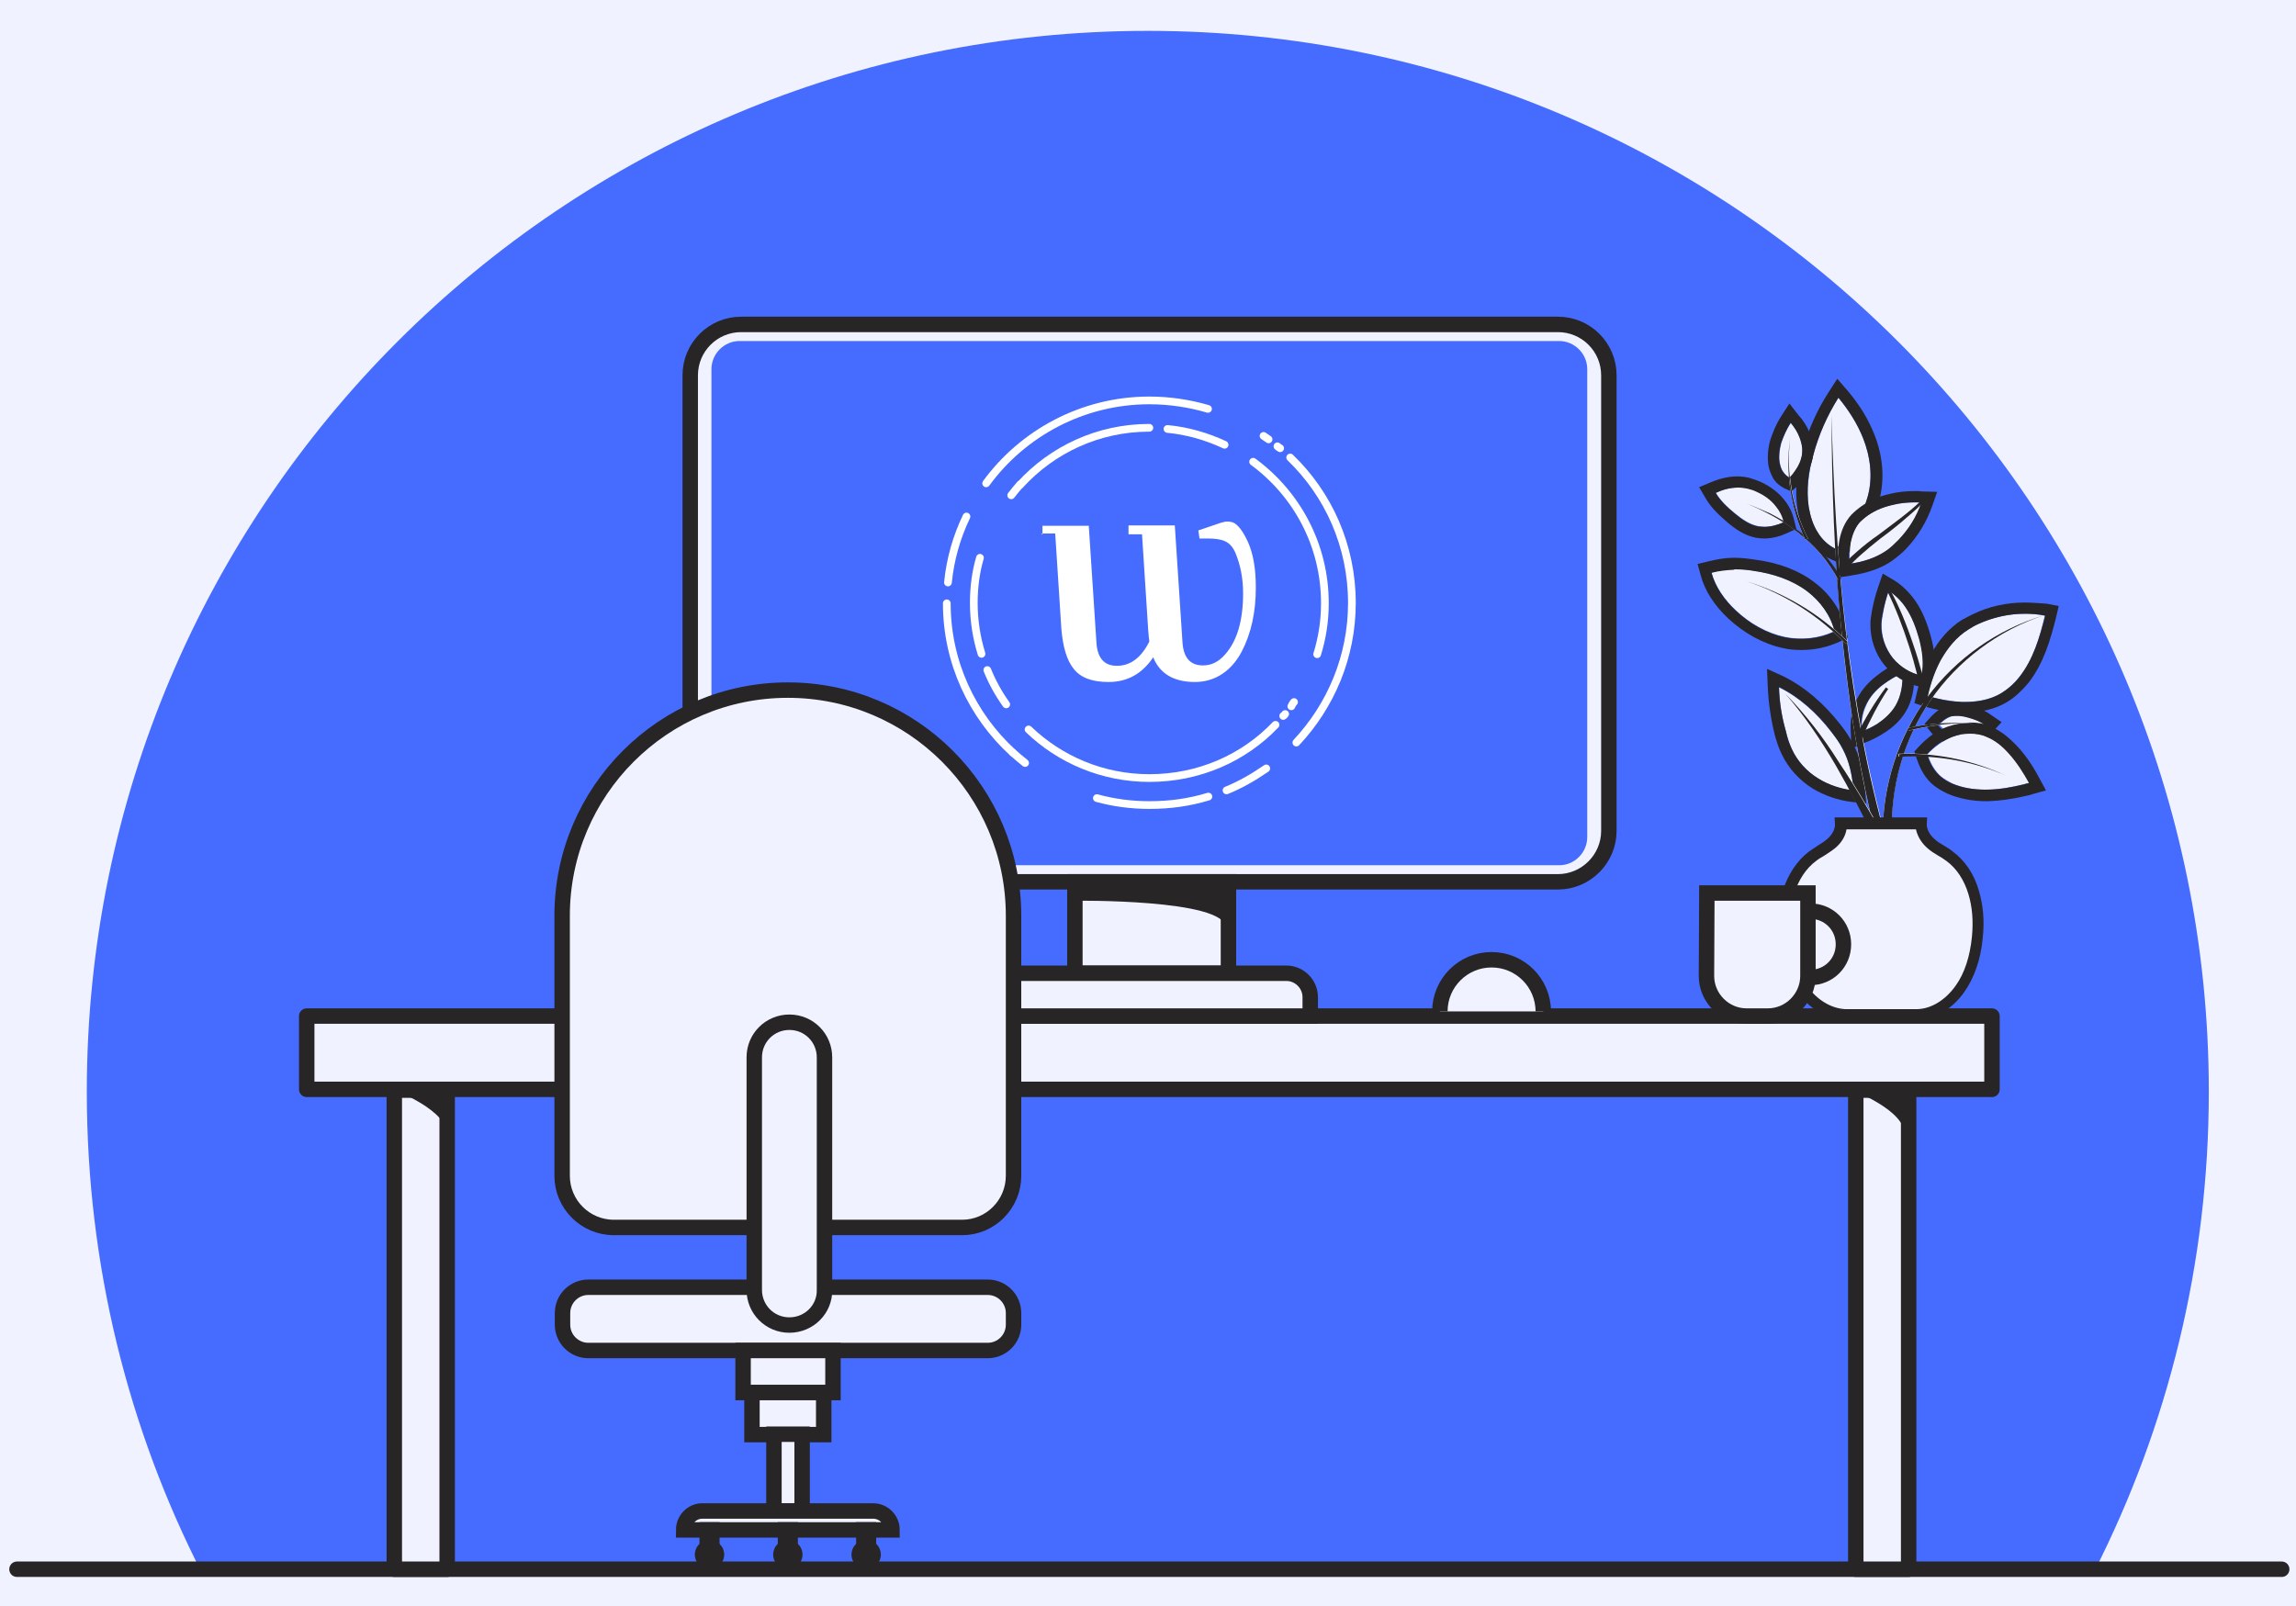 <?xml version="1.0" encoding="utf-8"?>
<!-- Generator: Adobe Illustrator 26.4.1, SVG Export Plug-In . SVG Version: 6.00 Build 0)  -->
<svg version="1.1" id="Calque_1" xmlns="http://www.w3.org/2000/svg" xmlns:xlink="http://www.w3.org/1999/xlink" x="0px" y="0px"
	 viewBox="0 0 595.1 416.4" style="enable-background:new 0 0 595.1 416.4;" xml:space="preserve">
<style type="text/css">
	.st0{fill:#F0F3FF;}
	.st1{fill:url(#SVGID_1_);}
	.st2{fill:url(#SVGID_00000034792491720715403770000010191040163337384613_);}
	.st3{fill:#466BFF;}
	.st4{fill:none;stroke:#81ABFF;stroke-width:5;stroke-miterlimit:10;}
	.st5{fill:#81ABFF;}
	.st6{clip-path:url(#SVGID_00000062887003569447753260000005565625542696134047_);fill:#81ABFF;}
	.st7{clip-path:url(#SVGID_00000120522379619073318040000012276035797027653564_);}
	.st8{enable-background:new    ;}
	.st9{fill:none;stroke:#272525;stroke-width:4;stroke-linecap:round;stroke-linejoin:round;stroke-miterlimit:10;}
	.st10{fill:#F0F3FF;stroke:#272525;stroke-width:4;stroke-linecap:round;stroke-linejoin:round;stroke-miterlimit:10;}
	.st11{fill:#F0F3FF;stroke:#272525;stroke-width:4;stroke-miterlimit:10;}
	.st12{fill:#FFFFFF;stroke:#272525;stroke-width:4;stroke-miterlimit:10;}
	.st13{fill:#272525;}
	.st14{fill:none;stroke:#FFFFFF;stroke-width:2;stroke-linecap:round;stroke-linejoin:round;stroke-miterlimit:10;}
	.st15{fill:#FFFFFF;}
	.st16{fill:none;stroke:#272525;stroke-width:4;stroke-miterlimit:10;}
	.st17{fill:none;stroke:#466BFF;stroke-width:2;stroke-linecap:round;stroke-linejoin:round;stroke-miterlimit:10;}
</style>
<rect x="-785.4" y="-268.2" class="st0" width="1920" height="1080"/>
<linearGradient id="SVGID_1_" gradientUnits="userSpaceOnUse" x1="1880.542" y1="288.235" x2="2779.795" y2="507.928" gradientTransform="matrix(1 0 0 1 0 288)">
	<stop  offset="0" style="stop-color:#FFFFFF"/>
	<stop  offset="1" style="stop-color:#466BFF"/>
</linearGradient>
<path class="st1" d="M2373.3,434.8c0,0-314.2,93.5-317.1,191.2c-2.9,97.7,311.8,191.5,402.3,210.1c12.6,2.6,20.1,7.4,23.6,14.1
	c21.5,40.9-170.7,124-162.6,202.4c3.2,30.7,37.2,66.9,154.5,101.3c76.1,15.7,152.2,31.5,228.4,47.2c0.3-285.5,0.7-571.1,1-856.6
	L2373.3,434.8z"/>
<linearGradient id="SVGID_00000077305241116753635420000014744982908104273309_" gradientUnits="userSpaceOnUse" x1="-611.074" y1="1024.995" x2="-35.742" y2="1024.995" gradientTransform="matrix(1 0 0 1 0 288)">
	<stop  offset="0" style="stop-color:#FFFFFF"/>
	<stop  offset="1" style="stop-color:#466BFF"/>
</linearGradient>
<path style="fill:url(#SVGID_00000077305241116753635420000014744982908104273309_);" d="M-582.4,1346
	c-2.9-224,0.7-244.1-28.7-471.1c17.3,46.4,75.5,225.1,134.9,280.9c42.2,39.6,80.1,57.6,130.9,83c194.6,97.3,292.2,146.7,304.5,183.7
	c32.1,96-93.8,253.2-244.1,307c-137.3,49.3-246,0.3-283.1-15.9C-574.8,1483.7-573.7,1584.4-582.4,1346z"/>
<path class="st3" d="M-124.3,1384.5c-12.9-432,216.9-248.2,115.5-364.9c24,100.6-45.3-220.8,63.2-173.6c131,57,257.4-46.1,307,12.6
	c60.1,71.1-206.2,168-263,257.6c-37,58.3,74.7,193.5,56.6,208C55.7,1403.9-73.1,1392.1-124.3,1384.5z"/>
<path class="st3" d="M1500.9,487.5c-23.4,89.7,231.6,165.5,339.9,218.3c5.5,2.7,9.3,6.1,11.7,10.3
	c48.1,82.8-302.4,356.2-257.5,428.7c10.2,16.5,46.2,30.2,182.2-9.3c89.9-26.2,179.8-52.5,269.7-78.7c0.3-289.1,0.6-578.3,0.9-867.4
	C2047.8,189.3,1524.3,397.8,1500.9,487.5z"/>
<path class="st4" d="M2399.5-462.4c0,0-397.3,283-329.3,407.7S2480,70,2549.1,219.3"/>
<path class="st4" d="M-344.5-1126.3c0,0,604.7,194.6,492.9,355.4s-492.9,239.4-492.9,239.4"/>
<g>
	<path class="st5" d="M2181.6-1333.2c-2,10.6-3.1,29.2,8,35.7c13.3,7.8,43.7-4.9,56.2-6.6c40.3-5.5,68.1,17.1,104.9,29.7
		c11.8,4.1,28.6-0.1,37.1-9.8c17.6-20.2-5.3-44.3-21.5-54.1c-17-10.3-37-18-45.1-38.1c-5.8-14.3-8.2-23.8-26.7-23
		C2256-1397.7,2189.8-1377,2181.6-1333.2z"/>
</g>
<ellipse class="st5" cx="1060" cy="-1001.4" rx="24.7" ry="16.9"/>
<ellipse class="st5" cx="-278.6" cy="-1211.4" rx="24.7" ry="16.9"/>
<ellipse class="st5" cx="657.5" cy="-1205.6" rx="16.9" ry="11.5"/>
<g>
	<g>
		<defs>
			<rect id="SVGID_00000183939516272972887700000004645023973645823417_" x="-407.6" y="-1680.5" width="1920" height="1080"/>
		</defs>
		<clipPath id="SVGID_00000062166956715256690310000014304660870928278153_">
			<use xlink:href="#SVGID_00000183939516272972887700000004645023973645823417_"  style="overflow:visible;"/>
		</clipPath>
		<path style="clip-path:url(#SVGID_00000062166956715256690310000014304660870928278153_);fill:#81ABFF;" d="M1283.5-1196.4
			c88.3,16,225.4,20.1,260.6-120.7c35.2-140.7,43-207.7,3.7-256.2s-227.7-65.1-205.5,55.7c22.3,120.8-143.7,82.2-135.3,146.3
			S1220.7-1207.8,1283.5-1196.4z"/>
	</g>
</g>
<g>
	<defs>
		<rect id="SVGID_00000114754436967060672050000001072152875591938178_" x="-1146.3" y="-1453.7" width="2090.7" height="1080"/>
	</defs>
	<clipPath id="SVGID_00000123408688373421140930000011436362407774497713_">
		<use xlink:href="#SVGID_00000114754436967060672050000001072152875591938178_"  style="overflow:visible;"/>
	</clipPath>
	<g style="clip-path:url(#SVGID_00000123408688373421140930000011436362407774497713_);">
		<path class="st5" d="M-1216.8-1055c-16.7,31.6-35.8,61.9-36.7,98.3c-1.3,51.4,25.7,92.4,80.6,106.8c28.1,7.4,57.3,9.8,85.6,16.8
			c23.3,5.8,45.5,14.4,68.4,21.3c32.3,9.9,65.1,13.9,94.6-4.3c31.7-19.5,36.8-67.4,32.2-99.1c-5.8-40.5-26.5-122.5-80.9-128.2
			c-31.7-3.3-60.5,0-73.3-31.5c-5.7-14.2-8.7-43.9-32.3-40.7C-1128.5-1108.7-1192-1102.4-1216.8-1055z"/>
	</g>
</g>
<path class="st3" d="M-736.3,711.7"/>
<circle class="st3" cx="1057.9" cy="1198" r="50"/>
<circle class="st3" cx="1006" cy="1076.5" r="142.4"/>
<circle class="st0" cx="1065.6" cy="1119.2" r="88.5"/>
<circle class="st3" cx="1066.7" cy="1122.3" r="69.3"/>
<circle class="st0" cx="985.1" cy="1146.3" r="100.1"/>
<circle class="st3" cx="982.1" cy="1141.3" r="53.9"/>
<g class="st8">
	<path class="st3" d="M-1141.4,92.9v-2.8h16.8c14.6,0,21.9,4.4,21.9,13.3c0,6.1-3.6,10.1-10.8,12v0.5c8.6,1.3,12.9,4.8,12.9,10.6
		c0,4.2-1.9,7.3-5.7,9.4c-3.8,2.1-9.2,3.1-16.1,3.1h-18.9v-2.8h4.2V92.9H-1141.4z M-1124.7,92.9h-2v21.6h2c3.3,0,6-1,8.2-2.9
		c2.2-2,3.2-4.6,3.2-8c0-3.4-1.1-6-3.2-7.9C-1118.7,93.8-1121.4,92.9-1124.7,92.9z M-1123.2,117.2h-3.5v19.1h3.5
		c3.4,0,6.1-0.8,8.4-2.5c2.2-1.7,3.4-4,3.4-7c0-3-1.1-5.3-3.4-7C-1117.1,118-1119.9,117.2-1123.2,117.2z"/>
	<path class="st3" d="M-1092.7,92.9v-2.8h20.2v2.8h-4.9v43.3h4.9v2.8h-20.2v-2.8h4.9V92.9H-1092.7z"/>
	<path class="st3" d="M-1032,139h-31.3v-2.8h4.2V92.9h-4.2v-2.8h30c1,0,1.8,0,2.3,0.1s0.9,0.3,1.4,0.8c0.4,0.4,0.6,1.1,0.6,2.1
		l-1.9,11.7h-2.7l-1.4-6.9c-0.4-2.1-1.2-3.4-2.3-4c-1.1-0.6-3.2-0.9-6.3-0.9h-4.9v23.9h16.1v3.1h-16.1v16.3h6.3c3,0,5.1-0.3,6.2-0.9
		c1.1-0.6,1.9-2,2.4-4l1.4-6.2h2.7l1.9,11c0,0.9-0.2,1.6-0.6,2.1c-0.4,0.4-0.9,0.7-1.4,0.8S-1031,139-1032,139z"/>
	<path class="st3" d="M-1020,139v-2.8h4.2V92.9h-4.2v-2.8h16.3l20,39.3V92.9h-4.2v-2.8h13.3v2.8h-4.2V139h-11.1l-21-41.3v38.5h4.2
		v2.8H-1020z"/>
	<path class="st3" d="M-968.7,92.9v-2.8h14.7l2.4,37.4c0.3,4.7,2.5,7.1,6.5,7.1c3,0,5.6-1.1,7.8-3.4c4.3-4.4,6.4-10.9,6.4-19.5
		c0-4.8-0.8-9.1-2.5-12.8c-0.8-1.9-1.9-3.1-3.3-3.7c-1.4-0.6-3.1-0.9-5.4-0.9h-2.7l-0.4-2.6l7.3-2.4c0.8-0.2,1.5-0.3,2.1-0.3
		c0.6,0,1.1,0.1,1.5,0.3c1.7,0.7,3.3,2.8,5,6.4c1.6,3.6,2.4,8.3,2.4,14.3c0,7.7-1.7,14.5-5,20.5c-1.6,2.9-3.7,5.2-6.5,6.9
		c-2.7,1.7-5.8,2.6-9.3,2.6c-5.1,0-8.8-1.4-11-4.1c-2.2-2.7-3.5-7-3.9-12.6l-2-30.4H-968.7z"/>
	<path class="st3" d="M-886.4,139h-31.3v-2.8h4.2V92.9h-4.2v-2.8h30c1,0,1.8,0,2.3,0.1c0.5,0.1,0.9,0.3,1.4,0.8
		c0.4,0.4,0.6,1.1,0.6,2.1l-1.9,11.7h-2.7l-1.4-6.9c-0.4-2.1-1.2-3.4-2.3-4c-1.1-0.6-3.2-0.9-6.3-0.9h-4.9v23.9h16.1v3.1h-16.1v16.3
		h6.3c3,0,5.1-0.3,6.2-0.9c1.1-0.6,1.9-2,2.4-4l1.4-6.2h2.7l1.9,11c0,0.9-0.2,1.6-0.6,2.1c-0.4,0.4-0.9,0.7-1.4,0.8
		C-884.6,139-885.4,139-886.4,139z"/>
	<path class="st3" d="M-874.5,139v-2.8h4.2V92.9h-4.2v-2.8h16.3l20,39.3V92.9h-4.2v-2.8h13.3v2.8h-4.2V139h-11.1l-21-41.3v38.5h4.2
		v2.8H-874.5z"/>
	<path class="st3" d="M-791,92.9v-2.8h13.3v2.8h-4.2v29.3c0,3.4-0.5,6.2-1.5,8.7c-1,2.4-2.4,4.3-4.2,5.6c-3.3,2.4-7.4,3.6-12.4,3.6
		c-4.9,0-9.1-1.2-12.5-3.7c-1.8-1.3-3.2-3.1-4.3-5.5c-1-2.4-1.5-5.3-1.5-8.7V92.9h-4.2v-2.8h18.9v2.8h-4.2v31.4c0,3.6,1,6.4,2.9,8.4
		s4.4,2.9,7.2,2.9s5.4-1,7.5-3c2.2-2,3.2-4.8,3.2-8.3V92.9H-791z"/>
	<path class="st3" d="M-739.8,139h-31.3v-2.8h4.2V92.9h-4.2v-2.8h30c1,0,1.8,0,2.3,0.1c0.5,0.1,0.9,0.3,1.4,0.8
		c0.4,0.4,0.6,1.1,0.6,2.1l-1.9,11.7h-2.7l-1.4-6.9c-0.4-2.1-1.2-3.4-2.3-4c-1.1-0.6-3.2-0.9-6.3-0.9h-4.9v23.9h16.1v3.1h-16.1v16.3
		h6.3c3,0,5.1-0.3,6.2-0.9c1.1-0.6,1.9-2,2.4-4l1.4-6.2h2.7l1.9,11c0,0.9-0.2,1.6-0.6,2.1c-0.4,0.4-0.9,0.7-1.4,0.8
		C-738,139-738.8,139-739.8,139z"/>
	<path class="st3" d="M-726.3,138.5c-1-1-1.6-2.3-1.6-3.8c0-1.5,0.5-2.8,1.6-3.8c1-1,2.3-1.6,3.8-1.6c1.5,0,2.8,0.5,3.8,1.6
		c1,1,1.6,2.3,1.6,3.8c0,1.5-0.5,2.8-1.6,3.8c-1,1-2.3,1.6-3.8,1.6C-724,140.1-725.2,139.5-726.3,138.5z"/>
</g>
<path class="st3" d="M52.6,408.3c-19.3-37.6-30.1-80.2-30.1-125.3c0-151.9,123.1-275,275-275s275,123.1,275,275
	c0,44.7-10.7,86.9-29.6,124.2"/>
<line class="st9" x1="4.4" y1="406.8" x2="591.4" y2="406.8"/>
<rect x="79.5" y="263.4" class="st10" width="436.8" height="19"/>
<rect x="102.2" y="282.6" class="st10" width="13.7" height="124.2"/>
<rect x="481" y="282.6" class="st10" width="13.7" height="124.2"/>
<path class="st11" d="M403.8,228.6H192.1c-7.3,0-13.2-5.9-13.2-13.2V97.3c0-7.3,5.9-13.2,13.2-13.2h211.7c7.3,0,13.2,5.9,13.2,13.2
	v118.1C417,222.7,411,228.6,403.8,228.6z"/>
<path class="st3" d="M404.2,224.3H191.7c-4,0-7.3-3.3-7.3-7.3V95.7c0-4,3.3-7.3,7.3-7.3h212.4c4,0,7.3,3.3,7.3,7.3V217
	C411.4,221,408.1,224.3,404.2,224.3z"/>
<rect x="278.6" y="228.6" class="st11" width="39.8" height="23.7"/>
<path class="st11" d="M262.3,252.3h71.1c3.4,0,6.2,2.8,6.2,6.2v4.9h-83.6v-4.9C256.1,255.1,258.9,252.3,262.3,252.3z"/>
<path class="st11" d="M249.4,318.2h-90.3c-7.4,0-13.4-6-13.4-13.4v-67.4c0-32.3,26.2-58.5,58.5-58.5l0,0c32.3,0,58.5,26.2,58.5,58.5
	v67.4C262.7,312.2,256.7,318.2,249.4,318.2z"/>
<path class="st11" d="M256,350.1H152.5c-3.7,0-6.7-3-6.7-6.7v-3c0-3.7,3-6.7,6.7-6.7H256c3.7,0,6.7,3,6.7,6.7v3
	C262.7,347.1,259.7,350.1,256,350.1z"/>
<path class="st11" d="M204.6,343.5L204.6,343.5c-5.1,0-9.1-4.1-9.1-9.1v-60.3c0-5.1,4.1-9.1,9.1-9.1l0,0c5.1,0,9.1,4.1,9.1,9.1v60.3
	C213.8,339.4,209.7,343.5,204.6,343.5z"/>
<rect x="192.6" y="350.1" class="st11" width="23.3" height="10.9"/>
<rect x="194.9" y="361" class="st11" width="18.6" height="10.9"/>
<rect x="200.6" y="371.8" class="st11" width="7.3" height="19.9"/>
<path class="st11" d="M177.2,396.6h54l0,0c0-2.7-2.2-4.9-4.9-4.9h-44.3C179.4,391.7,177.2,393.9,177.2,396.6L177.2,396.6z"/>
<rect x="183.3" y="396.6" class="st12" width="1.2" height="3.1"/>
<rect x="203.6" y="396.6" class="st12" width="1.2" height="3.1"/>
<rect x="223.9" y="396.6" class="st12" width="1.2" height="3.1"/>
<circle class="st13" cx="183.9" cy="403" r="3.8"/>
<circle class="st13" cx="204.2" cy="403" r="3.8"/>
<circle class="st13" cx="224.5" cy="403" r="3.8"/>
<path class="st11" d="M373.2,262.2c0-7.4,6-13.4,13.4-13.4c7.4,0,13.4,6,13.4,13.4"/>
<path class="st13" d="M102.2,282.6c0,0,14.2,5.3,13.7,11.9c0.6-8.1,0-11.9,0-11.9H102.2z"/>
<path class="st13" d="M480,282.6c0,0,14.2,5.3,13.7,11.9c0.6-8.1,0-11.9,0-11.9H480z"/>
<path class="st13" d="M278.6,233.5c0,0,39-0.5,39.1,7c0.6-9.8,0.6-11.9,0.6-11.9h-39.8V233.5z"/>
<g>
	<path class="st14" d="M254.4,169.5c-1.3-4.2-2-8.6-2-13.2c0-4,0.5-8,1.6-11.7"/>
	<path class="st14" d="M260.8,182.6c-2-2.8-3.6-5.7-4.9-8.9"/>
	<path class="st14" d="M330.6,187.9c-8.2,8.6-19.8,13.8-32.7,13.8c-12.1,0-23.2-4.8-31.3-12.6"/>
	<path class="st14" d="M333.1,185.1c-0.1,0.2-0.3,0.4-0.5,0.5"/>
	<path class="st14" d="M335.4,182c-0.3,0.3-0.5,0.7-0.7,1.1"/>
	<path class="st14" d="M324.8,119.7c11.3,8.3,18.6,21.6,18.6,36.7c0,4.6-0.7,9-2,13.2"/>
	<path class="st14" d="M302.6,111.2c5.3,0.5,10.3,2,14.8,4.1"/>
	<path class="st14" d="M264.4,125.7c8.3-9.1,20.2-14.8,33.5-14.8"/>
	<path class="st14" d="M262.1,128.4c0.7-0.9,1.5-1.9,2.3-2.8"/>
	<g>
		<path class="st14" d="M313.2,206.5c-4.9,1.5-9.9,2.2-15.3,2.2c-4.7,0-9.2-0.6-13.6-1.8"/>
		<path class="st14" d="M328.2,199.2c-3.2,2.2-6.6,4.2-10.3,5.7"/>
		<path class="st14" d="M334.4,118.6c9.9,9.5,16,22.9,16,37.7c0,14-5.5,26.7-14.4,36.2"/>
		<path class="st14" d="M331.1,115.7c0.2,0.2,0.4,0.3,0.7,0.5"/>
		<path class="st14" d="M327.5,113c0.4,0.3,0.9,0.6,1.3,0.9"/>
		<path class="st14" d="M255.6,125.3c9.5-13,25-21.5,42.3-21.5c5.3,0,10.4,0.8,15.2,2.2"/>
		<path class="st14" d="M245.7,151c0.6-6.1,2.3-11.9,4.8-17.1"/>
		<path class="st14" d="M262.5,195.1c-10.5-9.6-17.1-23.4-17.1-38.7"/>
		<path class="st14" d="M265.7,197.8c-1.1-0.9-2.2-1.8-3.2-2.7"/>
	</g>
	<g>
		<path class="st15" d="M270.2,138.6v-2.3h12l2,30.5c0.3,3.8,2,5.8,5.3,5.8c3.5,0,6.3-2.1,8.4-6.3c-0.1-0.6-0.2-1.6-0.3-3l-1.6-24.8
			h-3.5v-2.3h12l2,30.5c0.3,3.8,2,5.8,5.3,5.8c2.2,0,4-0.9,5.7-2.8c3.2-3.6,4.7-8.9,4.7-15.9c0-3.9-0.7-7.4-2-10.5
			c-0.7-1.6-1.6-2.5-2.7-3c-1.1-0.5-2.6-0.7-4.4-0.7h-2.2l-0.3-2.1l5.9-2c0.7-0.2,1.2-0.3,1.7-0.3s0.9,0.1,1.3,0.2
			c1.3,0.5,2.7,2.3,4,5.2c1.3,2.9,2,6.8,2,11.7c0,6.4-1.2,11.9-3.7,16.7c-1.3,2.4-2.9,4.3-5,5.7c-2.1,1.4-4.5,2.1-7.1,2.1
			c-5.5,0-9.1-2.2-10.8-6.4c-2.9,4.3-6.7,6.4-11.6,6.4c-4.2,0-7.2-1.1-9-3.4c-1.8-2.2-2.8-5.7-3.2-10.3l-1.6-24.8h-3.6L270.2,138.6
			L270.2,138.6z"/>
	</g>
</g>
<path class="st0" d="M514.4,187.8c-1.2-0.9-2.6-1.3-4-1.8c-1.4-0.4-2.9-0.7-4.3-0.4c-1.3,0.4-2.5,1.2-3.4,2.3
	c0.6,0.7,1.3,1.3,2.2,1.8c1.2,0.6,2.5,0.8,3.8,0.8c0.5,0,1-0.1,1.5-0.1C511.7,190.1,513.1,189.1,514.4,187.8z"/>
<path class="st13" d="M507.3,185.6c1,0,2,0.2,3,0.5c1.4,0.4,2.9,0.9,4,1.8c-1.2,1.3-2.7,2.3-4.5,2.6c-0.5,0.1-1,0.1-1.5,0.1h-0.1
	c-1.2,0-2.6-0.2-3.7-0.8c-0.8-0.4-1.6-1-2.2-1.8c1-1,2-1.9,3.4-2.3C506.4,185.6,506.9,185.6,507.3,185.6 M507.3,182.6
	c-0.7,0-1.4,0.1-2,0.2c-1.8,0.4-3.4,1.5-4.9,3.1l-1.6,1.8l1.5,1.9c0.8,1.1,1.9,2,3.1,2.6c1.5,0.7,3.2,1.2,5,1.2h0.1
	c0.7,0,1.4-0.1,2-0.2c2.2-0.4,4.2-1.6,6-3.5l2.3-2.5l-2.8-1.9c-1.6-1.2-3.4-1.8-5-2.1C510,182.9,508.7,182.6,507.3,182.6
	L507.3,182.6z"/>
<path class="st0" d="M444.7,127.7c1.2,2,3,3.8,4.9,5.3c1.8,1.5,3.9,3,6.2,3.4c2.3,0.4,4.5-0.1,6.7-1.1c-0.4-1.5-1.1-2.9-2-4.1
	c-1.3-1.7-3.1-2.9-5-3.8c-0.7-0.3-1.5-0.6-2.3-0.8C450.3,126.1,447.4,126.5,444.7,127.7z"/>
<path class="st13" d="M450.4,126.4c0.9,0,1.8,0.1,2.6,0.3c0.8,0.2,1.5,0.4,2.3,0.8c2,0.9,3.7,2.1,5,3.8c1,1.2,1.7,2.6,2,4.1
	c-1.6,0.7-3.4,1.2-5,1.2c-0.5,0-1-0.1-1.5-0.1c-2.3-0.4-4.4-1.9-6.2-3.4c-1.8-1.5-3.7-3.2-4.9-5.3
	C446.6,126.9,448.5,126.4,450.4,126.4 M450.4,123.5c-2.3,0-4.5,0.5-6.9,1.5l-3.1,1.3l1.7,2.9c1.5,2.6,3.7,4.5,5.5,6.1
	c2.1,1.8,4.5,3.5,7.5,4.1c0.7,0.1,1.4,0.2,2.1,0.2c2,0,4.1-0.5,6.2-1.5l2.2-1l-0.6-2.3c-0.4-1.9-1.3-3.7-2.6-5.3
	c-1.5-1.9-3.7-3.5-6.1-4.6c-1-0.4-1.8-0.7-2.8-1C452.7,123.7,451.6,123.5,450.4,123.5L450.4,123.5z"/>
<path class="st0" d="M524.5,203.3c0.5-0.1,1-0.2,1.5-0.4c-1.5-2.8-3.2-5.4-5.3-7.7c-1.6-1.8-3.6-3.4-5.8-4.3c-2.8-1.1-6-1-8.8,0.1
	c-2.5,1-4.7,2.6-6.5,4.5c0.7,2.2,1.8,4.3,3.5,5.8c0.9,0.7,1.9,1.2,2.9,1.8c2.9,1.2,6.1,1.7,9.2,1.6
	C518.3,204.6,521.4,204.1,524.5,203.3z"/>
<path class="st13" d="M510.6,190.2c1.5,0,2.9,0.2,4.2,0.8c2.3,0.9,4.2,2.5,5.8,4.3c2.1,2.3,3.8,5,5.3,7.7c-0.5,0.1-1,0.2-1.5,0.4
	c-3.1,0.7-6.1,1.3-9.3,1.3c-0.1,0-0.3,0-0.5,0c-3,0-6-0.4-8.7-1.6c-1-0.4-2-1-2.9-1.8c-1.8-1.5-2.9-3.6-3.5-5.8c1.8-2,4-3.7,6.5-4.5
	C507.4,190.5,509,190.2,510.6,190.2 M510.6,187.3c-1.9,0-3.7,0.4-5.6,1c-2.9,1-5.5,2.9-7.7,5.3l-1.1,1.2l0.5,1.6
	c1,3.1,2.4,5.5,4.5,7.2c1,0.8,2.2,1.5,3.7,2.2c2.9,1.2,6.2,1.9,9.9,1.9c0.1,0,0.4,0,0.5,0c2.9-0.1,6.1-0.5,9.9-1.4
	c0.5-0.1,1-0.2,1.5-0.4l3.6-1l-1.8-3.3c-1.8-3.4-3.7-6.1-5.8-8.3c-2.3-2.4-4.5-4.1-6.9-5C514.2,187.5,512.4,187.3,510.6,187.3
	L510.6,187.3z"/>
<path class="st0" d="M491.4,182.9c1.5-2.6,1.8-5.5,1.8-8.5c-1.8,0.9-3.4,1.8-5,3c-2,1.5-3.7,3.4-4.6,5.7c-0.9,2-1.2,4.3-1,6.5
	c1.4-0.6,2.8-1.2,4.1-2C488.6,186.4,490.3,184.8,491.4,182.9z"/>
<path class="st13" d="M493.1,174.4c0.1,2.9-0.3,5.9-1.8,8.5c-1.2,2-2.9,3.5-4.8,4.8c-1.3,0.8-2.7,1.5-4.1,2c-0.1-2.3,0.1-4.5,1-6.5
	c1-2.3,2.6-4.2,4.6-5.7C489.7,176.2,491.4,175.3,493.1,174.4 M495.9,169.8l-4,2c-2.3,1.1-3.9,2.1-5.5,3.4c-2.6,2-4.4,4.3-5.5,6.9
	c-1,2.3-1.4,5-1.2,7.8l0.2,4.1l3.8-1.6c1.8-0.7,3.2-1.5,4.5-2.3c2.6-1.6,4.5-3.5,5.8-5.7c1.6-2.7,2.3-6,2.1-10L495.9,169.8
	L495.9,169.8z"/>
<path class="st0" d="M470,117.9c-1.2,4.4-1.8,9-1.2,13.5c0.4,2.4,1.1,4.8,2.4,6.7c1.1,1.8,2.7,3.3,4.6,4.2c1-0.9,1.8-1.8,2.5-2.9
	c2.5-3.2,4.8-6.7,5.8-10.7c1.3-5,0.7-10.3-1.2-15.1c-1.5-3.8-3.8-7.3-6.4-10.5C473.6,107.7,471.4,112.7,470,117.9z"/>
<path class="st13" d="M476.5,103.1c2.6,3.1,4.9,6.7,6.4,10.5c1.9,4.8,2.6,10.2,1.2,15.1c-1.1,3.9-3.3,7.5-5.8,10.7
	c-0.7,1-1.5,2-2.5,2.9c-1.9-0.9-3.5-2.4-4.6-4.2c-1.3-2-2-4.4-2.4-6.7c-0.7-4.5-0.1-9.1,1.2-13.5
	C471.4,112.7,473.6,107.7,476.5,103.1 M476.2,98.2l-2.2,3.4c-3.1,4.8-5.4,10-6.9,15.6c-1.5,5.4-1.9,10.2-1.2,14.7
	c0.4,3.1,1.4,5.7,2.9,7.9c1.5,2.3,3.5,4.2,5.8,5.2l1.8,0.8l1.5-1.3c1.1-1,2-2.1,2.9-3.2c2.3-3,5-6.9,6.3-11.7c1.4-5.2,1-11.3-1.3-17
	c-1.5-3.8-3.7-7.5-6.9-11.3L476.2,98.2L476.2,98.2z"/>
<path class="st0" d="M461.7,114.9c-0.4,1.6-0.7,3.3-0.4,4.9c0.1,0.9,0.4,1.8,0.9,2.5c0.4,0.7,1,1.2,1.7,1.5c0.4-0.3,0.7-0.7,0.9-1
	c0.9-1.2,1.8-2.5,2.1-3.9c0.5-1.8,0.3-3.8-0.4-5.5c-0.6-1.4-1.4-2.7-2.3-3.8C463.1,111.2,462.3,113,461.7,114.9z"/>
<path class="st13" d="M464.1,109.6c1,1.2,1.8,2.4,2.3,3.8c0.7,1.8,1,3.7,0.4,5.5c-0.4,1.5-1.2,2.7-2.1,3.9c-0.3,0.4-0.6,0.7-0.9,1
	c-0.7-0.3-1.2-0.9-1.7-1.5c-0.5-0.7-0.7-1.6-0.9-2.5c-0.2-1.6,0-3.4,0.4-4.9C462.3,113,463.1,111.2,464.1,109.6 M463.8,104.6
	l-2.2,3.4c-1.2,1.9-2.1,4-2.8,6.2c-0.6,2.3-0.7,4.2-0.5,6.1c0.2,1.4,0.7,2.6,1.3,3.7c0.7,1.2,1.8,2,2.9,2.6l1.8,0.8l1.5-1.3
	c0.5-0.4,1-1,1.2-1.5c1-1.2,2-2.9,2.6-4.9c0.7-2.3,0.4-4.9-0.5-7.4c-0.7-1.6-1.5-3.1-2.9-4.6L463.8,104.6L463.8,104.6z"/>
<path class="st0" d="M443.6,148.4c1,3.7,3.4,7.1,6.3,9.8c3.6,3.4,8,5.9,12.7,6.9c4.3,0.9,8.9,0.4,12.9-1.5c-1-4.1-3.7-7.8-7.1-10.4
	c-4-3-8.9-4.5-13.9-5.3c-1.8-0.2-3.4-0.4-5.2-0.4C447.4,147.6,445.5,147.9,443.6,148.4z"/>
<path class="st13" d="M449.7,147.6c1.6,0,3.2,0.1,4.8,0.4c5,0.7,9.9,2.3,13.9,5.3c3.4,2.6,6.1,6.2,7.1,10.4
	c-2.6,1.3-5.6,1.9-8.6,1.9c-1.5,0-2.9-0.1-4.3-0.4c-4.8-1-9.2-3.6-12.7-6.9c-2.9-2.7-5.3-6.1-6.3-9.8c1.9-0.5,3.8-0.7,5.8-0.8
	C449.5,147.6,449.6,147.6,449.7,147.6 M449.7,144.6c-0.1,0-0.3,0-0.4,0c-2.2,0-4.3,0.4-6.4,0.9l-2.9,0.7l0.8,2.9
	c1,3.9,3.5,7.8,7.1,11.2c4.2,3.9,9.1,6.6,14.2,7.7c1.6,0.4,3.3,0.5,4.9,0.5c3.5,0,6.9-0.8,9.9-2.2l2-1l-0.5-2.3
	c-1.1-4.6-4-9-8.2-12.1c-3.9-3-9.1-5-15.2-5.8C453.1,144.8,451.3,144.6,449.7,144.6L449.7,144.6z"/>
<path class="st0" d="M474.6,189.7c-3.7-4.8-8.2-8.9-13.5-11.5c0.1,3.9,0.8,7.8,1.8,11.5c0.4,1.5,0.9,3.1,1.5,4.5
	c1.5,3.1,3.9,5.8,6.9,7.7c2.8,1.7,5.9,2.7,9.1,3.1c-0.3-3.8-1-7.5-2.8-10.8C476.8,192.6,475.8,191.1,474.6,189.7z"/>
<path class="st13" d="M461.1,178.1c5.3,2.6,9.9,6.8,13.5,11.5c1.1,1.5,2.2,2.9,3,4.5c1.8,3.4,2.5,7,2.8,10.8
	c-3.2-0.4-6.4-1.4-9.1-3.1c-3-1.8-5.5-4.5-6.9-7.7c-0.7-1.5-1.2-2.9-1.5-4.5C461.8,185.9,461.2,182.1,461.1,178.1 M458,173.4
	l0.2,4.9c0.2,4.1,0.8,8.2,1.8,12.2c0.4,1.4,0.9,3.2,1.8,5c1.7,3.6,4.5,6.7,8,8.9c3,1.8,6.6,3.1,10.3,3.5l3.6,0.4l-0.3-3.6
	c-0.4-4.8-1.4-8.6-3.1-11.9c-0.8-1.5-1.8-3.1-3.3-5c-4.5-5.7-9.4-9.8-14.6-12.4L458,173.4L458,173.4z"/>
<path class="st0" d="M488.9,142.9c1.2-0.8,2.3-1.8,3.2-2.8c2.6-2.8,4.7-6.2,6-9.8c-2.5-0.1-5,0-7.4,0.5c-2.8,0.6-5.4,1.8-7.5,3.5
	c-0.4,0.3-0.7,0.7-1.1,1c-1.3,1.5-2,3.4-2.4,5.3c-0.3,1.8-0.3,3.7-0.3,5.5C482.7,145.7,486,144.8,488.9,142.9z"/>
<path class="st13" d="M496.5,130.2c0.5,0,1,0,1.5,0c-1.2,3.7-3.3,7-6,9.8c-1,1-2,2-3.2,2.8c-2.8,1.9-6.1,2.9-9.5,3.4
	c-0.1-1.8-0.1-3.7,0.3-5.5c0.4-2,1.1-3.9,2.4-5.3c0.4-0.4,0.7-0.7,1.1-1c2.1-1.8,4.8-2.9,7.5-3.5
	C492.5,130.4,494.5,130.2,496.5,130.2 M496.5,127.3c-2.3,0-4.5,0.2-6.5,0.7c-3.4,0.7-6.4,2.2-8.8,4.2c-0.5,0.4-1,0.9-1.4,1.3
	c-1.6,1.8-2.6,4-3.1,6.8c-0.4,2.1-0.4,4.2-0.3,6.1l0.1,3.3l3.3-0.5c4.4-0.7,7.9-1.9,10.7-3.9c1.2-0.9,2.5-1.9,3.7-3.2
	c2.9-3.1,5.2-6.9,6.6-10.9l1.3-3.7l-3.9-0.1C497.6,127.3,497.1,127.3,496.5,127.3L496.5,127.3z"/>
<path class="st0" d="M494.1,157.7c-1.2-1.8-2.7-3.4-4.5-4.5c-0.7,1.8-1.2,3.7-1.5,5.7c-0.2,1-0.4,1.9-0.4,2.9c-0.1,3.2,1,6.4,3,8.9
	c1.9,2.3,4.5,3.9,7.4,4.5c0.7-3.1,0.3-6.4-0.6-9.5C496.7,162.8,495.7,160.1,494.1,157.7z"/>
<path class="st13" d="M489.5,153.1c1.8,1.2,3.4,2.8,4.5,4.5c1.6,2.4,2.6,5.2,3.4,8c0.8,3.1,1.3,6.4,0.6,9.5
	c-2.9-0.6-5.5-2.2-7.4-4.5c-2-2.5-3.1-5.7-3-8.9c0.1-1,0.2-1.9,0.4-2.9C488.4,156.9,488.9,155,489.5,153.1 M488,148.7l-1.2,3.5
	c-0.7,2-1.2,4-1.6,6.1c-0.1,0.9-0.4,2-0.4,3.3c-0.1,3.9,1.2,7.9,3.7,10.9c2.3,2.8,5.5,4.7,9,5.5l2.8,0.6l0.7-2.8
	c0.8-3.1,0.6-6.7-0.6-11c-1-3.6-2.2-6.4-3.8-8.8c-1.5-2.2-3.4-4.1-5.4-5.4L488,148.7L488,148.7z"/>
<path class="st0" d="M530,159.6c-5.8-1.1-12.1-0.3-17.4,2.2c-0.9,0.4-1.7,0.9-2.5,1.4c-3.1,2-5.4,4.8-7.2,8c-1.5,2.9-2.6,6-3.3,9.2
	c2.6,0.8,5.2,1.2,7.8,1.5c3.9,0.2,7.9-0.2,11.3-2.2c1.8-1.1,3.4-2.6,4.7-4.2C527,171,528.6,165.3,530,159.6z"/>
<path class="st13" d="M524.8,159.1c1.8,0,3.5,0.1,5.3,0.5c-1.4,5.6-3.1,11.3-6.7,15.9c-1.3,1.7-2.9,3.1-4.7,4.2
	c-2.8,1.7-6.1,2.3-9.4,2.3c-0.6,0-1.2,0-1.8-0.1c-2.6-0.1-5.3-0.7-7.8-1.5c0.7-3.2,1.8-6.4,3.3-9.2c1.8-3.2,4.1-6.1,7.2-8
	c0.8-0.5,1.6-1,2.5-1.4C516.4,160.1,520.6,159.1,524.8,159.1 M524.8,156.2c-4.7,0-9.3,1-13.4,3c-1,0.5-2,1-2.9,1.5
	c-3.3,2.1-6.1,5.3-8.1,9.1c-1.5,2.9-2.7,6.1-3.6,9.9l-0.6,2.6l2.6,0.8c2.8,0.9,5.6,1.4,8.5,1.5c0.7,0.1,1.4,0.1,2,0.1
	c4.2,0,7.9-0.9,10.9-2.7c2-1.2,3.8-2.9,5.5-4.9c4-5.1,5.8-11.4,7.2-17l0.7-3l-3.1-0.6C528.7,156.4,526.7,156.2,524.8,156.2
	L524.8,156.2z"/>
<g>
	<path class="st15" d="M488,216.5c-0.1-12.8,3.9-25.5,11.5-35.7c7.5-10.2,18.3-17.8,30.3-21.3c-11.9,3.9-22.4,11.8-29.4,22
		c-7,10.2-10.6,22.7-10,34.9L488,216.5z"/>
	<path class="st13" d="M529.8,159.5c-12,3.6-22.8,11.1-30.3,21.3c-7.5,10.2-11.6,22.9-11.5,35.7l2.4-0.1c-0.5-12.2,3-24.7,10-34.9
		C507.4,171.3,517.9,163.4,529.8,159.5L529.8,159.5z"/>
</g>
<g>
	<path class="st15" d="M486.8,219.3c-2.3-9.1-4.3-18.3-5.8-27.6c-1.6-9.3-2.8-18.6-3.7-28c-1.8-18.7-2.5-37.5-2.6-56.3
		c0.5,18.8,1.5,37.6,3.8,56.1c1.1,9.3,2.6,18.6,4.3,27.8c1.8,9.2,3.9,18.3,6.4,27.3L486.8,219.3z"/>
	<path class="st13" d="M474.7,107.4c0.1,18.8,0.7,37.6,2.6,56.3c1,9.4,2.1,18.7,3.7,28c1.6,9.3,3.5,18.5,5.8,27.6l2.3-0.7
		c-2.5-9-4.7-18.1-6.4-27.3c-1.8-9.2-3.2-18.5-4.3-27.8C476.2,144.9,475.2,126.1,474.7,107.4L474.7,107.4z"/>
</g>
<g>
	<path class="st15" d="M498.9,182.3c-0.9-5-2.1-10-3.7-14.9c-1.5-4.9-3.4-9.6-5.6-14.3c2.4,4.5,4.3,9.3,6,14.1c1.6,4.8,3,9.8,4,14.8
		L498.9,182.3z"/>
	<path class="st13" d="M498.6,182.7l-0.1-0.4c-0.9-4.9-2.1-9.9-3.7-14.8c-1.7-5.3-3.5-9.9-5.6-14.2l0.7-0.4c2.3,4.2,4.2,8.8,6,14.2
		c1.7,4.9,3,9.9,4,14.9l0.1,0.4L498.6,182.7z"/>
</g>
<g>
	<path class="st15" d="M476.5,148.4c1.5-1.9,3.2-3.6,5-5.1c1.8-1.5,3.7-3,5.6-4.4c1.9-1.4,3.8-2.8,5.6-4.2s3.7-2.9,5.4-4.5
		c-1.6,1.7-3.4,3.2-5.3,4.7s-3.7,2.9-5.6,4.4s-3.7,2.9-5.4,4.5c-1.8,1.5-3.4,3.2-4.8,5.1L476.5,148.4z"/>
	<path class="st13" d="M477.2,149.4l-1.2-0.9l0.2-0.3c1.5-2,3.4-3.7,5-5.1c1.8-1.6,3.7-3.1,5.6-4.4c0.7-0.5,1.3-1,2-1.5
		c1.2-0.9,2.4-1.8,3.7-2.8c1.8-1.4,3.7-2.9,5.3-4.5l0.5,0.5c-1.7,1.8-3.7,3.4-5.3,4.8c-1.2,1-2.3,1.9-3.6,2.9c-0.7,0.5-1.3,1-2,1.5
		c-1.8,1.4-3.6,2.9-5.4,4.5c-1.5,1.4-3.3,3.1-4.7,5L477.2,149.4z"/>
</g>
<g>
	<path class="st15" d="M478.4,166.9c-7.1-7.4-15.9-12.9-25.7-16.2c9.8,3,18.9,8.4,26.2,15.6L478.4,166.9z"/>
	<path class="st13" d="M452.7,150.7c9.7,3.2,18.6,8.8,25.7,16.2l0.5-0.5C471.6,159.1,462.5,153.7,452.7,150.7L452.7,150.7z"/>
</g>
<g>
	<path class="st15" d="M486.5,218.5c-3.4-6.8-6.8-13.6-10.6-20.1c-3.8-6.5-8-12.9-13.1-18.6c5.3,5.4,9.9,11.5,14.1,17.9
		s8,13,11.8,19.6L486.5,218.5z"/>
	<path class="st13" d="M462.7,179.8c5,5.7,9.3,12.1,13.1,18.6c3.8,6.6,7.2,13.3,10.6,20.1l2.1-1.2c-3.7-6.6-7.5-13.2-11.8-19.6
		C472.7,191.3,468,185.2,462.7,179.8L462.7,179.8z"/>
</g>
<g>
	<path class="st15" d="M492.1,195.4c9.4-0.4,19,1.5,27.5,5.5c-8.6-3.7-18.1-5.4-27.5-4.8V195.4z"/>
	<path class="st13" d="M494.5,195.4c-0.8,0-1.5,0-2.3,0.1l0.1,0.7c1.3-0.1,2.6-0.1,3.9-0.1c8,0,16.2,1.7,23.6,4.9
		C511.8,197.3,503.1,195.4,494.5,195.4L494.5,195.4z"/>
</g>
<g>
	<path class="st15" d="M481.7,190.8c2.1-4.3,4.6-8.4,7.4-12.3c-2.6,4-4.8,8.2-6.7,12.6L481.7,190.8z"/>
	<path class="st13" d="M482.5,191.6l-1.3-0.7l0.1-0.4c2.1-4.3,4.6-8.4,7.5-12.3l0.6,0.4c-2.6,3.9-4.8,8.2-6.7,12.5L482.5,191.6z"/>
</g>
<g>
	<path class="st15" d="M476.4,150.3c-1.2-2.5-2.9-4.8-4.7-6.9c-1.8-2.1-3.9-4-6.1-5.7c-2.2-1.7-4.6-3.2-7.1-4.5
		c-2.5-1.3-5-2.5-7.7-3.5c2.6,1,5.3,2,7.7,3.4c2.5,1.2,5,2.7,7.2,4.4c2.3,1.7,4.4,3.5,6.3,5.6c1.9,2.1,3.6,4.4,4.9,6.9L476.4,150.3z
		"/>
	<path class="st13" d="M450.9,129.8c2.6,1,5.2,2.2,7.7,3.5s4.8,2.8,7.1,4.5c2.2,1.7,4.3,3.6,6.1,5.7c1.8,2.1,3.4,4.4,4.7,6.9
		l0.7-0.4c-1.3-2.5-3-4.8-4.9-6.9c-1.9-2.1-4-3.9-6.3-5.6c-2.3-1.7-4.7-3.1-7.2-4.4C456.1,131.9,453.5,130.8,450.9,129.8
		L450.9,129.8z"/>
</g>
<g>
	<path class="st15" d="M494.6,188.7c5.6-1.2,11.3-1.6,17-1.1c-5.6-0.2-11.3,0.4-16.8,1.8L494.6,188.7z"/>
	<path class="st13" d="M507,187.4c-4.2,0-8.3,0.4-12.4,1.3l0.1,0.7c4.8-1.2,9.7-1.9,14.7-1.9c0.7,0,1.4,0,2.1,0.1
		C510.1,187.5,508.5,187.4,507,187.4L507,187.4z"/>
</g>
<g>
	<path class="st15" d="M467.9,139.9c-3.8-8.2-5.2-17.5-3.9-26.3c-1,8.9,0.6,18.1,4.6,26L467.9,139.9z"/>
	<path class="st13" d="M464,113.6c-1.3,8.8,0.1,18.1,3.9,26.3l0.7-0.3C464.5,131.6,462.9,122.5,464,113.6L464,113.6z"/>
</g>
<path class="st0" d="M511.6,231.4c-1.1-3.7-3.3-7.2-6.2-9.4c-1.5-1.2-3.4-2-4.8-3.2c-1.5-1.2-2.7-3.2-2.6-5.3h-10.4l0,0h-10.4
	c0.2,2-1,4-2.6,5.3c-1.5,1.2-3.3,2-4.8,3.2c-3,2.2-5.1,5.6-6.2,9.4c-1.2,3.7-1.3,7.7-1,11.7c0.4,4.8,1.8,9.5,4.5,13.3
	c2.6,3.8,6.7,6.5,11,6.7h9.4l0,0h9.4c4.3-0.1,8.4-2.9,11-6.7c2.6-3.8,4-8.6,4.5-13.3C512.9,239.1,512.7,235.1,511.6,231.4z"/>
<path class="st13" d="M487.6,264.5h-9.4c-4.6-0.1-9.1-2.9-12.3-7.3c-2.6-3.7-4.2-8.5-4.8-14c-0.4-4.5-0.1-8.6,1-12.3
	c1.3-4.2,3.7-7.8,6.7-10.1c0.7-0.5,1.5-1,2.2-1.5c1-0.6,1.8-1.1,2.6-1.8c1.4-1.2,2.1-2.7,2-4l-0.1-1.6h24l-0.1,1.6
	c-0.1,1.3,0.7,2.9,2,4c0.7,0.7,1.6,1.2,2.6,1.8c0.7,0.4,1.5,0.9,2.2,1.5c3.1,2.3,5.5,5.8,6.7,10.1l0,0c1.1,3.7,1.5,7.7,1,12.3
	c-0.5,5.5-2.2,10.3-4.8,14c-3.1,4.4-7.7,7.1-12.2,7.3H487.6z M478.6,215c-0.3,1.8-1.3,3.5-3,4.9c-1,0.8-2,1.4-2.9,2
	c-0.7,0.4-1.4,0.8-2,1.3c-2.6,1.9-4.6,5-5.7,8.6c-1,3.3-1.3,7-0.9,11.1c0.5,5,2,9.4,4.2,12.6c2.6,3.7,6.3,5.9,9.9,6.1H497
	c3.6-0.1,7.3-2.4,9.9-6.1c2.3-3.2,3.7-7.6,4.2-12.6c0.4-4.1,0.1-7.8-0.9-11.1l0,0c-1.1-3.7-3.1-6.7-5.7-8.6c-0.6-0.4-1.2-0.9-2-1.3
	c-1-0.6-2-1.2-2.9-2c-1.6-1.4-2.6-3.1-3-4.9H478.6z"/>
<g>
	<path class="st16" d="M469.2,236.2c4.8,0,8.6,3.8,8.6,8.6s-3.8,8.6-8.6,8.6"/>
	<path class="st11" d="M442.4,231.5h26.2V253c0,5.7-4.7,10.4-10.4,10.4h-5.5c-5.7,0-10.4-4.7-10.4-10.4L442.4,231.5L442.4,231.5z"/>
</g>
<g>
	<path class="st17" d="M-1240.3,16.6c-9.2-30-14-61.8-14-94.7c0-29,3.9-57.5,11.1-84.1"/>
	<path class="st17" d="M-1194.9,109.9c-14-19.8-25.6-41.1-35.3-63.8"/>
	<path class="st17" d="M-695.4,148c-58.9,61.4-142,99-233.8,99c-87,0-165.7-34.3-224.2-89.9"/>
	<path class="st17" d="M-677.5,128.2c-1,1.4-2.4,2.9-3.4,3.9"/>
	<path class="st17" d="M-660.6,106c-1.9,2.4-3.9,5.3-5.3,7.7"/>
	<path class="st17" d="M-737-340.4c80.7,59.4,133.3,154.6,133.3,262.3c0,32.9-4.8,64.3-14,94.2"/>
	<path class="st17" d="M-895.9-401.2c37.7,3.9,73.4,14,106.3,29.5"/>
	<path class="st17" d="M-1169.3-297.4c59.4-65.2,144.9-105.8,240.1-105.8"/>
	<path class="st17" d="M-1185.8-277.6c5.3-6.8,10.6-13.5,16.4-19.8"/>
	<g>
		<path class="st17" d="M-820.1,281.4c-34.8,10.6-71,15.9-109.2,15.9c-33.3,0-66.2-4.3-97.1-12.6"/>
		<path class="st17" d="M-712.8,228.7c-22.7,15.9-47.3,30-73.4,40.6"/>
		<path class="st17" d="M-668.4-347.6c70.5,68.1,114.5,163.8,114.5,270c0,100.5-39.1,191.3-103.4,258.9"/>
		<path class="st17" d="M-691.6-368.4c1.4,1.4,2.9,2.4,4.8,3.9"/>
		<path class="st17" d="M-717.2-387.7c2.9,1.9,6.3,4.3,9.2,6.3"/>
		<path class="st17" d="M-1232.1-299.8c68.1-93.2,178.7-153.6,302.9-153.6c37.7,0,74.4,5.8,108.7,15.9"/>
		<path class="st17" d="M-1302.7-116.2c4.3-43.5,16.4-85,34.3-122.7"/>
		<path class="st17" d="M-1182.4,199.2c-75.4-68.6-122.2-167.6-122.2-277.3"/>
		<path class="st17" d="M-1159.7,218.6c-7.7-6.3-15.5-12.6-22.7-19.3"/>
	</g>
</g>
</svg>
